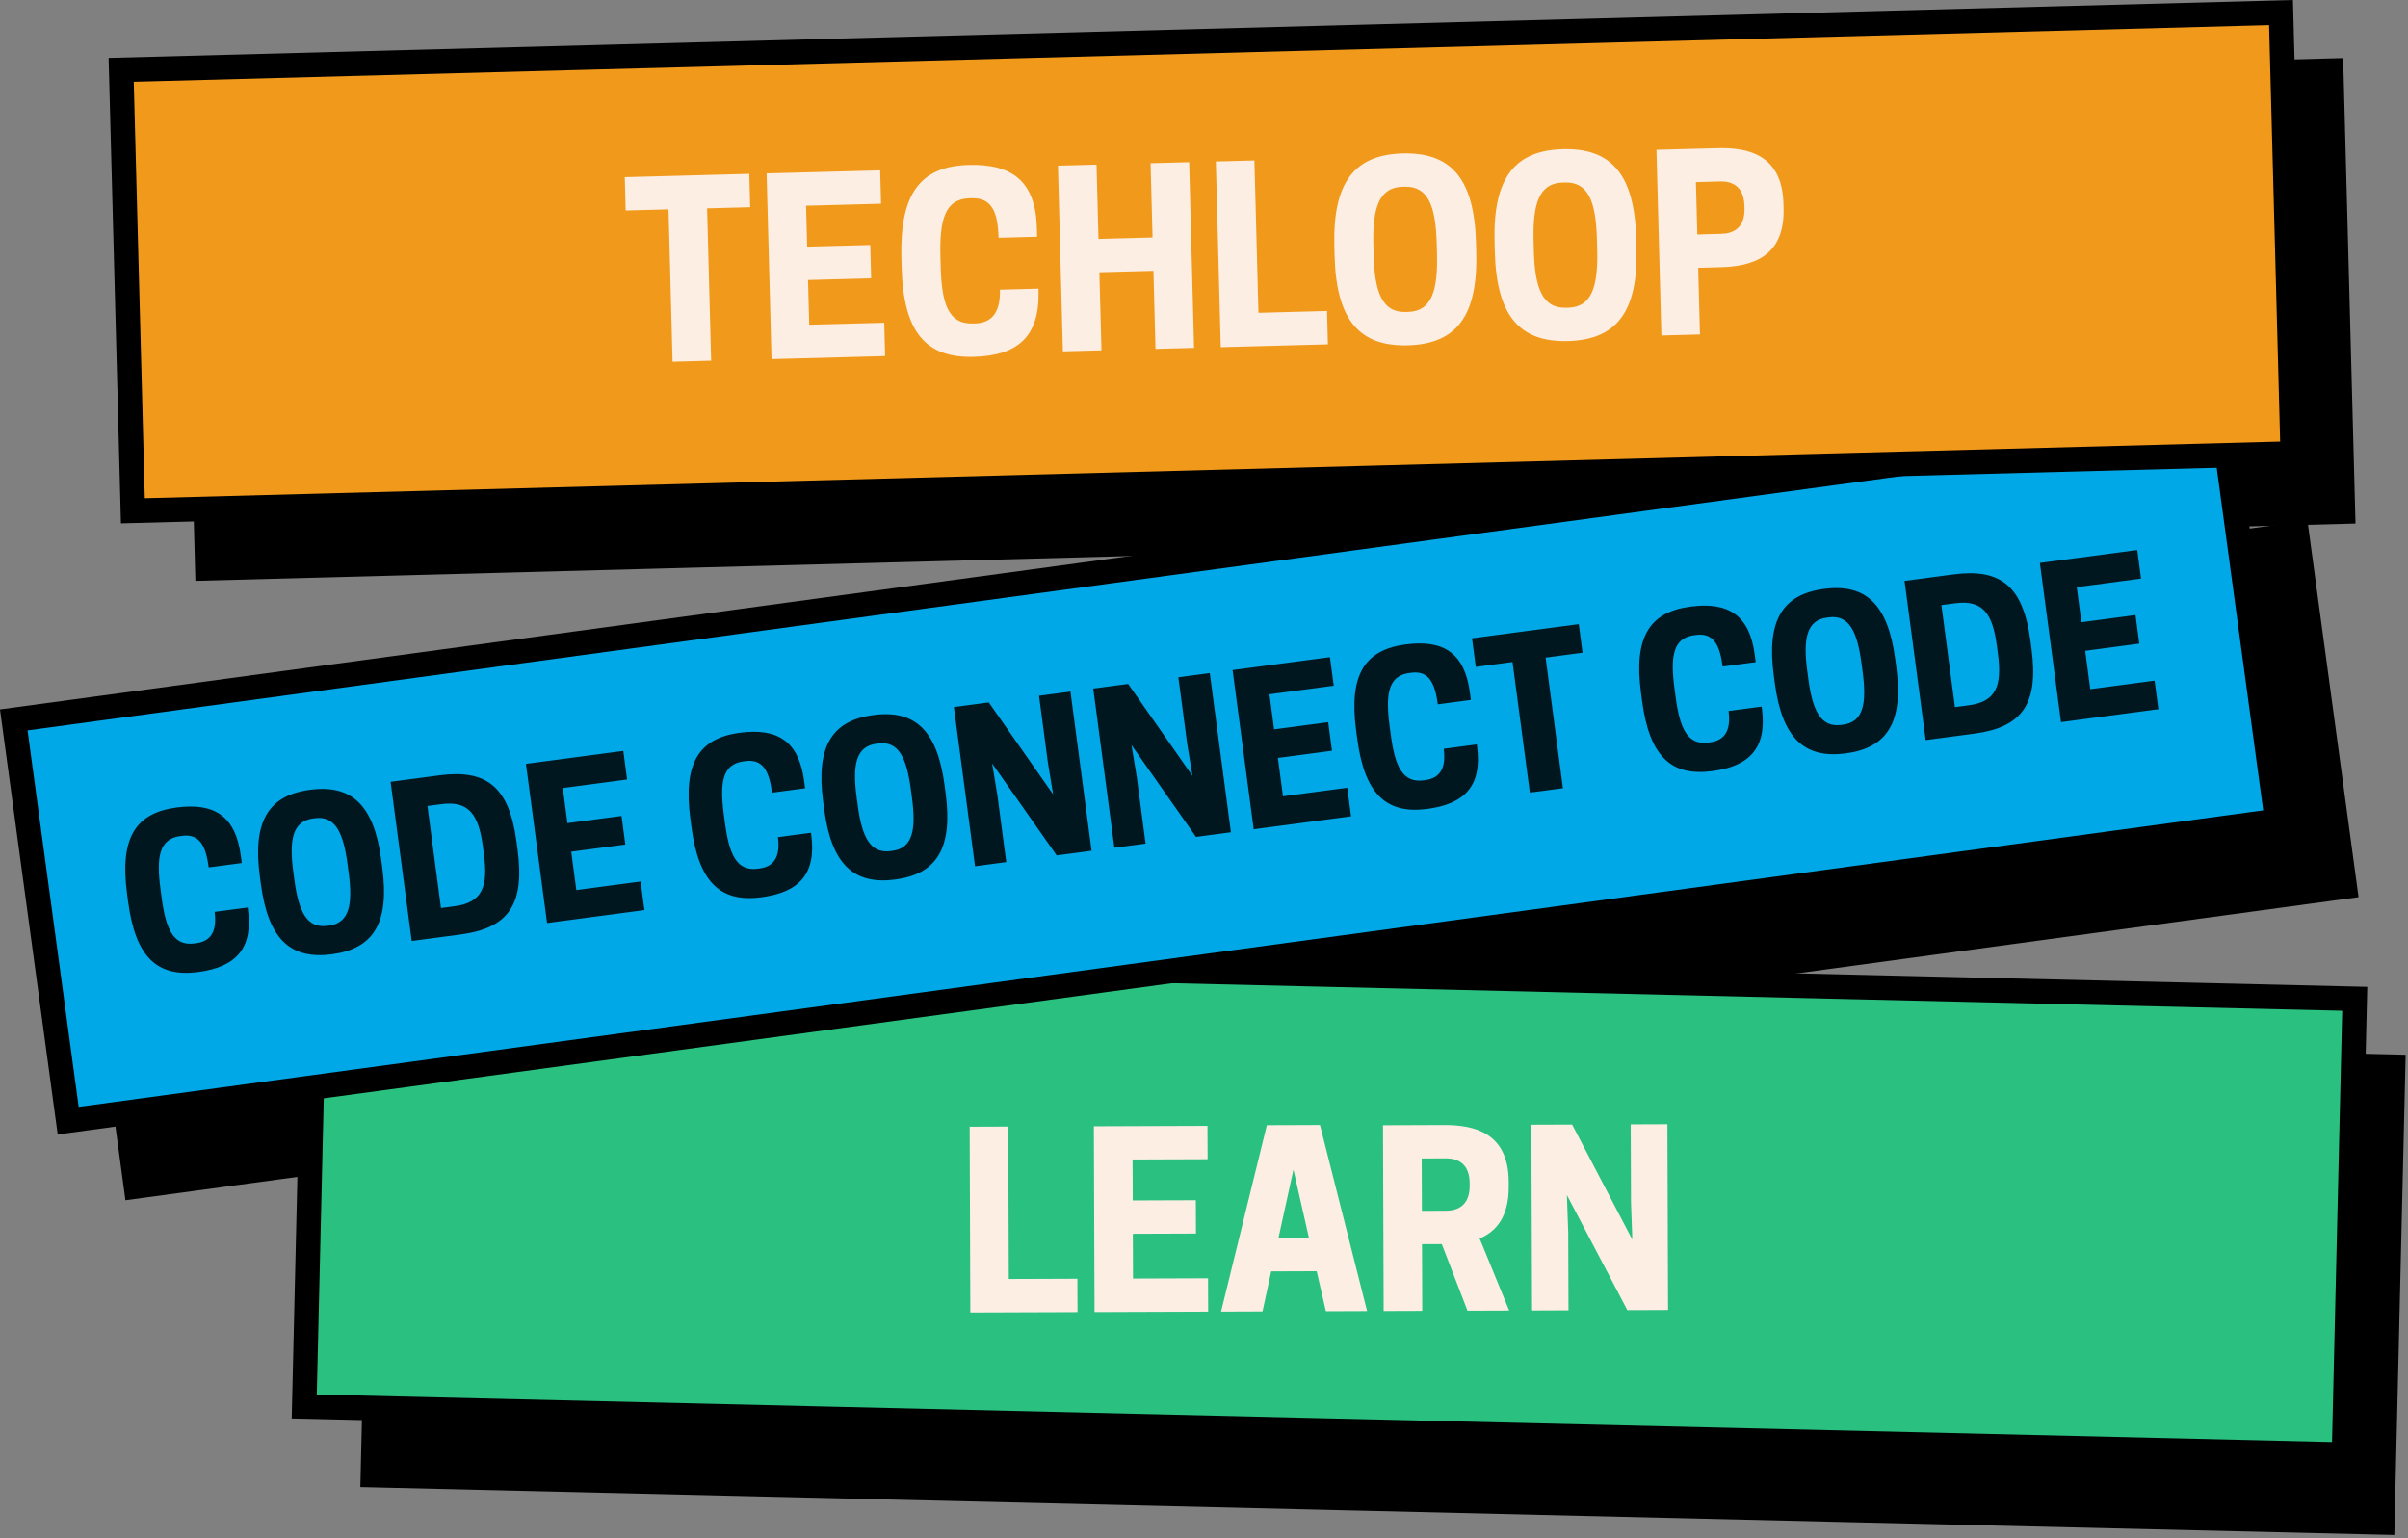 <svg width="421" height="269" viewBox="0 0 421 269" fill="none" xmlns="http://www.w3.org/2000/svg">
<rect x="0" y="0" width="421" height="269" fill="#808080" stroke="none"/>
<path d="M67.07 178.244L418.395 186.524L416.517 266.218L65.192 257.938L67.07 178.244Z" fill="black" stroke="black" stroke-width="4.284"/>
<path d="M15.411 145.882L401.585 93.463L409.944 155.042L23.769 207.461L15.411 145.882Z" fill="black" stroke="black" stroke-width="4.284"/>
<path d="M55.07 166.244L411.687 174.648L409.809 254.342L53.192 245.938L55.07 166.244Z" fill="#2AC080" stroke="black" stroke-width="4.284"/>
<path d="M34.198 22.27L407.578 12.363L409.624 89.462L36.244 99.37L34.198 22.27Z" fill="black" stroke="black" stroke-width="4.284"/>
<path d="M2.411 125.882L388.585 73.463L398.097 143.537L11.922 195.955L2.411 125.882Z" fill="#00A8E8" stroke="black" stroke-width="4.284"/>
<path d="M188.386 229.432L169.647 229.499L169.53 197.018L176.276 196.994L176.372 223.645L188.365 223.602L188.386 229.432ZM191.246 196.94L211.11 196.869L211.13 202.699L198.013 202.746L198.039 209.908L209.074 209.869L209.095 215.699L198.06 215.738L198.088 223.567L211.205 223.52L211.226 229.35L191.363 229.421L191.246 196.94ZM221.488 196.748L230.774 196.715L239.012 229.25L231.808 229.276L230.2 222.286L222.246 222.314L220.731 229.316L213.485 229.342L221.488 196.748ZM226.139 204.519L223.516 216.48L228.847 216.461L226.139 204.519ZM248.615 217.556L248.657 229.216L241.911 229.24L241.794 196.759L252.455 196.721C257.743 196.702 263.745 198.054 263.776 206.674L263.779 207.507C263.798 212.754 261.6 215.344 258.689 216.562L263.856 229.161L256.569 229.187L252.071 217.543L248.615 217.556ZM248.594 211.726L252.8 211.711C254.632 211.704 256.962 210.988 256.949 207.323L256.947 206.907C256.934 203.242 254.599 202.543 252.767 202.549L248.561 202.565L248.594 211.726ZM291.517 196.58L291.634 229.061L284.513 229.087L273.947 208.97L274.178 215.507L274.227 229.124L267.856 229.147L267.739 196.666L274.86 196.64L285.385 216.757L285.153 210.22L285.104 196.603L291.517 196.58Z" fill="#FCEEE3"/>
<path d="M28.252 156.91C28.991 162.477 30.295 165.463 34.007 164.971L34.328 164.928C37.147 164.554 37.922 162.454 37.524 159.456L43.305 158.689L43.347 159.01C44.257 165.862 41.272 169.09 34.67 169.967C27.425 170.928 23.678 167.322 22.399 157.686L22.21 156.259C20.931 146.623 23.608 142.164 30.852 141.203C37.454 140.327 41.178 142.665 42.102 149.624L42.272 150.909L36.491 151.676C35.984 147.858 34.87 145.754 31.836 146.156L31.515 146.199C27.804 146.692 27.324 149.915 28.062 155.482L28.252 156.91ZM58.023 166.867C50.814 167.824 46.889 164.241 45.61 154.606L45.42 153.178C44.142 143.543 46.997 139.06 54.205 138.103C61.45 137.142 65.375 140.725 66.654 150.36L66.844 151.788C68.123 161.423 65.267 165.906 58.023 166.867ZM57.217 161.89L57.538 161.847C61.107 161.374 61.694 158.136 60.955 152.569L60.766 151.142C60.027 145.574 58.616 142.602 55.047 143.076L54.726 143.119C51.157 143.592 50.534 146.834 51.273 152.401L51.462 153.829C52.201 159.396 53.648 162.364 57.217 161.89ZM90.499 148.648C91.778 158.283 88.79 162.312 80.51 163.41L71.981 164.542L68.287 136.707L76.816 135.575C85.095 134.476 89.031 137.585 90.309 147.22L90.499 148.648ZM77.099 158.779L79.526 158.457C84.344 157.817 85.349 154.997 84.611 149.429L84.421 148.002C83.682 142.435 81.975 139.974 77.158 140.613L74.731 140.935L77.099 158.779ZM91.95 133.566L108.973 131.307L109.636 136.303L98.395 137.795L99.209 143.933L108.666 142.678L109.329 147.674L99.872 148.929L100.763 155.638L112.004 154.146L112.667 159.142L95.645 161.402L91.95 133.566ZM126.74 143.838C127.479 149.405 128.783 152.391 132.494 151.899L132.816 151.856C135.635 151.482 136.409 149.382 136.011 146.384L141.793 145.617L141.835 145.938C142.745 152.79 139.76 156.019 133.158 156.895C125.913 157.857 122.166 154.25 120.887 144.615L120.698 143.187C119.419 133.552 122.095 129.093 129.34 128.131C135.942 127.255 139.666 129.593 140.59 136.552L140.76 137.837L134.979 138.604C134.472 134.786 133.358 132.682 130.324 133.085L130.003 133.127C126.292 133.62 125.812 136.843 126.55 142.41L126.74 143.838ZM156.511 153.795C149.302 154.752 145.377 151.17 144.098 141.534L143.908 140.107C142.629 130.471 145.484 125.989 152.693 125.032C159.938 124.07 163.863 127.653 165.142 137.288L165.331 138.716C166.61 148.351 163.755 152.834 156.511 153.795ZM155.705 148.818L156.026 148.776C159.595 148.302 160.182 145.065 159.443 139.497L159.254 138.07C158.515 132.503 157.103 129.531 153.535 130.004L153.214 130.047C149.645 130.521 149.022 133.763 149.761 139.33L149.95 140.757C150.689 146.324 152.136 149.292 155.705 148.818ZM187.152 120.93L190.846 148.766L184.744 149.576L173.458 133.497L174.38 139.076L175.929 150.746L170.469 151.471L166.774 123.635L172.877 122.825L184.127 138.909L183.205 133.329L181.656 121.66L187.152 120.93ZM211.512 117.697L215.207 145.533L209.104 146.343L197.819 130.264L198.741 135.843L200.29 147.513L194.83 148.238L191.135 120.402L197.238 119.592L208.487 135.675L207.565 130.096L206.017 118.427L211.512 117.697ZM215.496 117.168L232.518 114.909L233.182 119.905L221.94 121.397L222.755 127.535L232.212 126.28L232.875 131.277L223.418 132.532L224.308 139.241L235.55 137.749L236.213 142.745L219.19 145.004L215.496 117.168ZM243.141 128.389C243.88 133.956 245.184 136.942 248.896 136.45L249.217 136.407C252.036 136.033 252.81 133.933 252.413 130.935L258.194 130.168L258.237 130.489C259.146 137.341 256.161 140.57 249.559 141.446C242.314 142.407 238.567 138.801 237.288 129.165L237.099 127.738C235.82 118.103 238.497 113.644 245.741 112.682C252.343 111.806 256.067 114.144 256.991 121.103L257.161 122.388L251.38 123.155C250.873 119.337 249.759 117.233 246.725 117.636L246.404 117.678C242.693 118.171 242.213 121.394 242.952 126.961L243.141 128.389ZM270.222 114.989L273.253 137.829L267.472 138.596L264.44 115.757L258.017 116.609L257.354 111.613L276.018 109.136L276.681 114.132L270.222 114.989ZM292.943 121.779C293.681 127.346 294.986 130.332 298.697 129.84L299.018 129.797C301.838 129.423 302.612 127.323 302.214 124.325L307.995 123.558L308.038 123.879C308.947 130.731 305.962 133.96 299.36 134.836C292.116 135.798 288.369 132.191 287.09 122.556L286.9 121.128C285.622 111.493 288.298 107.034 295.543 106.072C302.145 105.196 305.869 107.534 306.792 114.493L306.963 115.778L301.182 116.545C300.675 112.727 299.56 110.623 296.527 111.026L296.206 111.068C292.494 111.561 292.014 114.784 292.753 120.351L292.943 121.779ZM322.713 131.736C315.505 132.693 311.579 129.111 310.3 119.475L310.111 118.048C308.832 108.412 311.687 103.929 318.896 102.973C326.14 102.011 330.066 105.594 331.345 115.229L331.534 116.657C332.813 126.292 329.958 130.775 322.713 131.736ZM321.908 126.759L322.229 126.717C325.798 126.243 326.385 123.006 325.646 117.438L325.456 116.011C324.717 110.444 323.306 107.472 319.737 107.945L319.416 107.988C315.848 108.461 315.225 111.704 315.964 117.271L316.153 118.698C316.892 124.265 318.339 127.233 321.908 126.759ZM355.189 113.517C356.468 123.153 353.48 127.181 345.201 128.28L336.672 129.412L332.977 101.576L341.506 100.444C349.786 99.345 353.721 102.454 355 112.09L355.189 113.517ZM341.79 123.648L344.217 123.326C349.034 122.687 350.04 119.866 349.301 114.299L349.112 112.871C348.373 107.304 346.666 104.843 341.848 105.483L339.422 105.805L341.79 123.648ZM356.641 98.435L373.663 96.176L374.327 101.172L363.085 102.664L363.9 108.802L373.357 107.547L374.02 112.543L364.563 113.798L365.453 120.508L376.695 119.016L377.358 124.012L360.335 126.271L356.641 98.435Z" fill="#00171F"/>
<path d="M21.186 12.218L398.799 2.198L400.845 79.297L23.231 89.317L21.186 12.218Z" fill="#F1991B" stroke="black" stroke-width="4.284"/>
<path d="M123.625 36.428L124.332 63.07L117.589 63.249L116.882 36.607L109.389 36.806L109.234 30.978L131.005 30.4L131.16 36.228L123.625 36.428ZM134.029 30.32L153.886 29.793L154.04 35.621L140.928 35.969L141.118 43.129L152.149 42.836L152.304 48.664L141.272 48.957L141.48 56.783L154.593 56.435L154.747 62.263L134.891 62.79L134.029 30.32ZM164.464 46.592C164.637 53.086 165.773 56.68 170.103 56.565L170.477 56.555C173.766 56.468 174.913 54.146 174.82 50.649L181.563 50.471L181.573 50.845C181.785 58.838 177.959 62.188 170.257 62.393C161.807 62.617 157.936 58.013 157.637 46.773L157.593 45.108C157.295 33.868 160.917 29.065 169.367 28.841C177.068 28.636 181.067 31.78 181.283 39.897L181.323 41.396L174.579 41.575C174.461 37.12 173.435 34.565 169.896 34.659L169.522 34.669C165.192 34.784 164.248 38.433 164.42 44.927L164.464 46.592ZM201.16 28.539L207.904 28.36L208.765 60.83L202.021 61.008L201.659 47.355L192.21 47.605L192.572 61.259L185.828 61.438L184.967 28.968L191.71 28.79L192.055 41.777L201.504 41.527L201.16 28.539ZM232.164 60.209L213.431 60.706L212.569 28.236L219.313 28.057L220.02 54.699L232.009 54.381L232.164 60.209ZM246.118 60.38C237.71 60.603 233.63 56.004 233.332 44.764L233.288 43.099C232.989 31.86 236.819 27.051 245.228 26.828C253.679 26.604 257.758 31.203 258.056 42.442L258.1 44.107C258.399 55.347 254.569 60.156 246.118 60.38ZM245.797 54.556L246.172 54.546C250.335 54.436 251.404 50.783 251.232 44.289L251.188 42.624C251.015 36.13 249.754 32.54 245.591 32.65L245.216 32.66C241.053 32.771 239.942 36.424 240.115 42.918L240.159 44.583C240.331 51.077 241.634 54.667 245.797 54.556ZM274.128 59.637C265.719 59.86 261.639 55.261 261.341 44.021L261.297 42.356C260.999 31.117 264.829 26.308 273.237 26.085C281.688 25.86 285.767 30.459 286.066 41.699L286.11 43.364C286.408 54.603 282.578 59.412 274.128 59.637ZM273.807 53.813L274.181 53.803C278.344 53.693 279.413 50.04 279.241 43.546L279.197 41.881C279.025 35.387 277.763 31.797 273.6 31.907L273.226 31.917C269.063 32.027 267.952 35.681 268.124 42.175L268.168 43.84C268.34 50.334 269.644 53.924 273.807 53.813ZM296.901 46.827L297.211 58.483L290.467 58.661L289.605 26.192L300.262 25.909C305.549 25.769 311.58 26.983 311.808 35.6L311.83 36.433C312.06 45.092 306.101 46.583 300.814 46.723L296.901 46.827ZM296.747 40.999L300.951 40.887C302.783 40.839 305.095 40.069 304.998 36.406L304.987 35.99C304.89 32.326 302.54 31.681 300.708 31.729L296.504 31.841L296.747 40.999Z" fill="#FCEEE3"/>
</svg>
